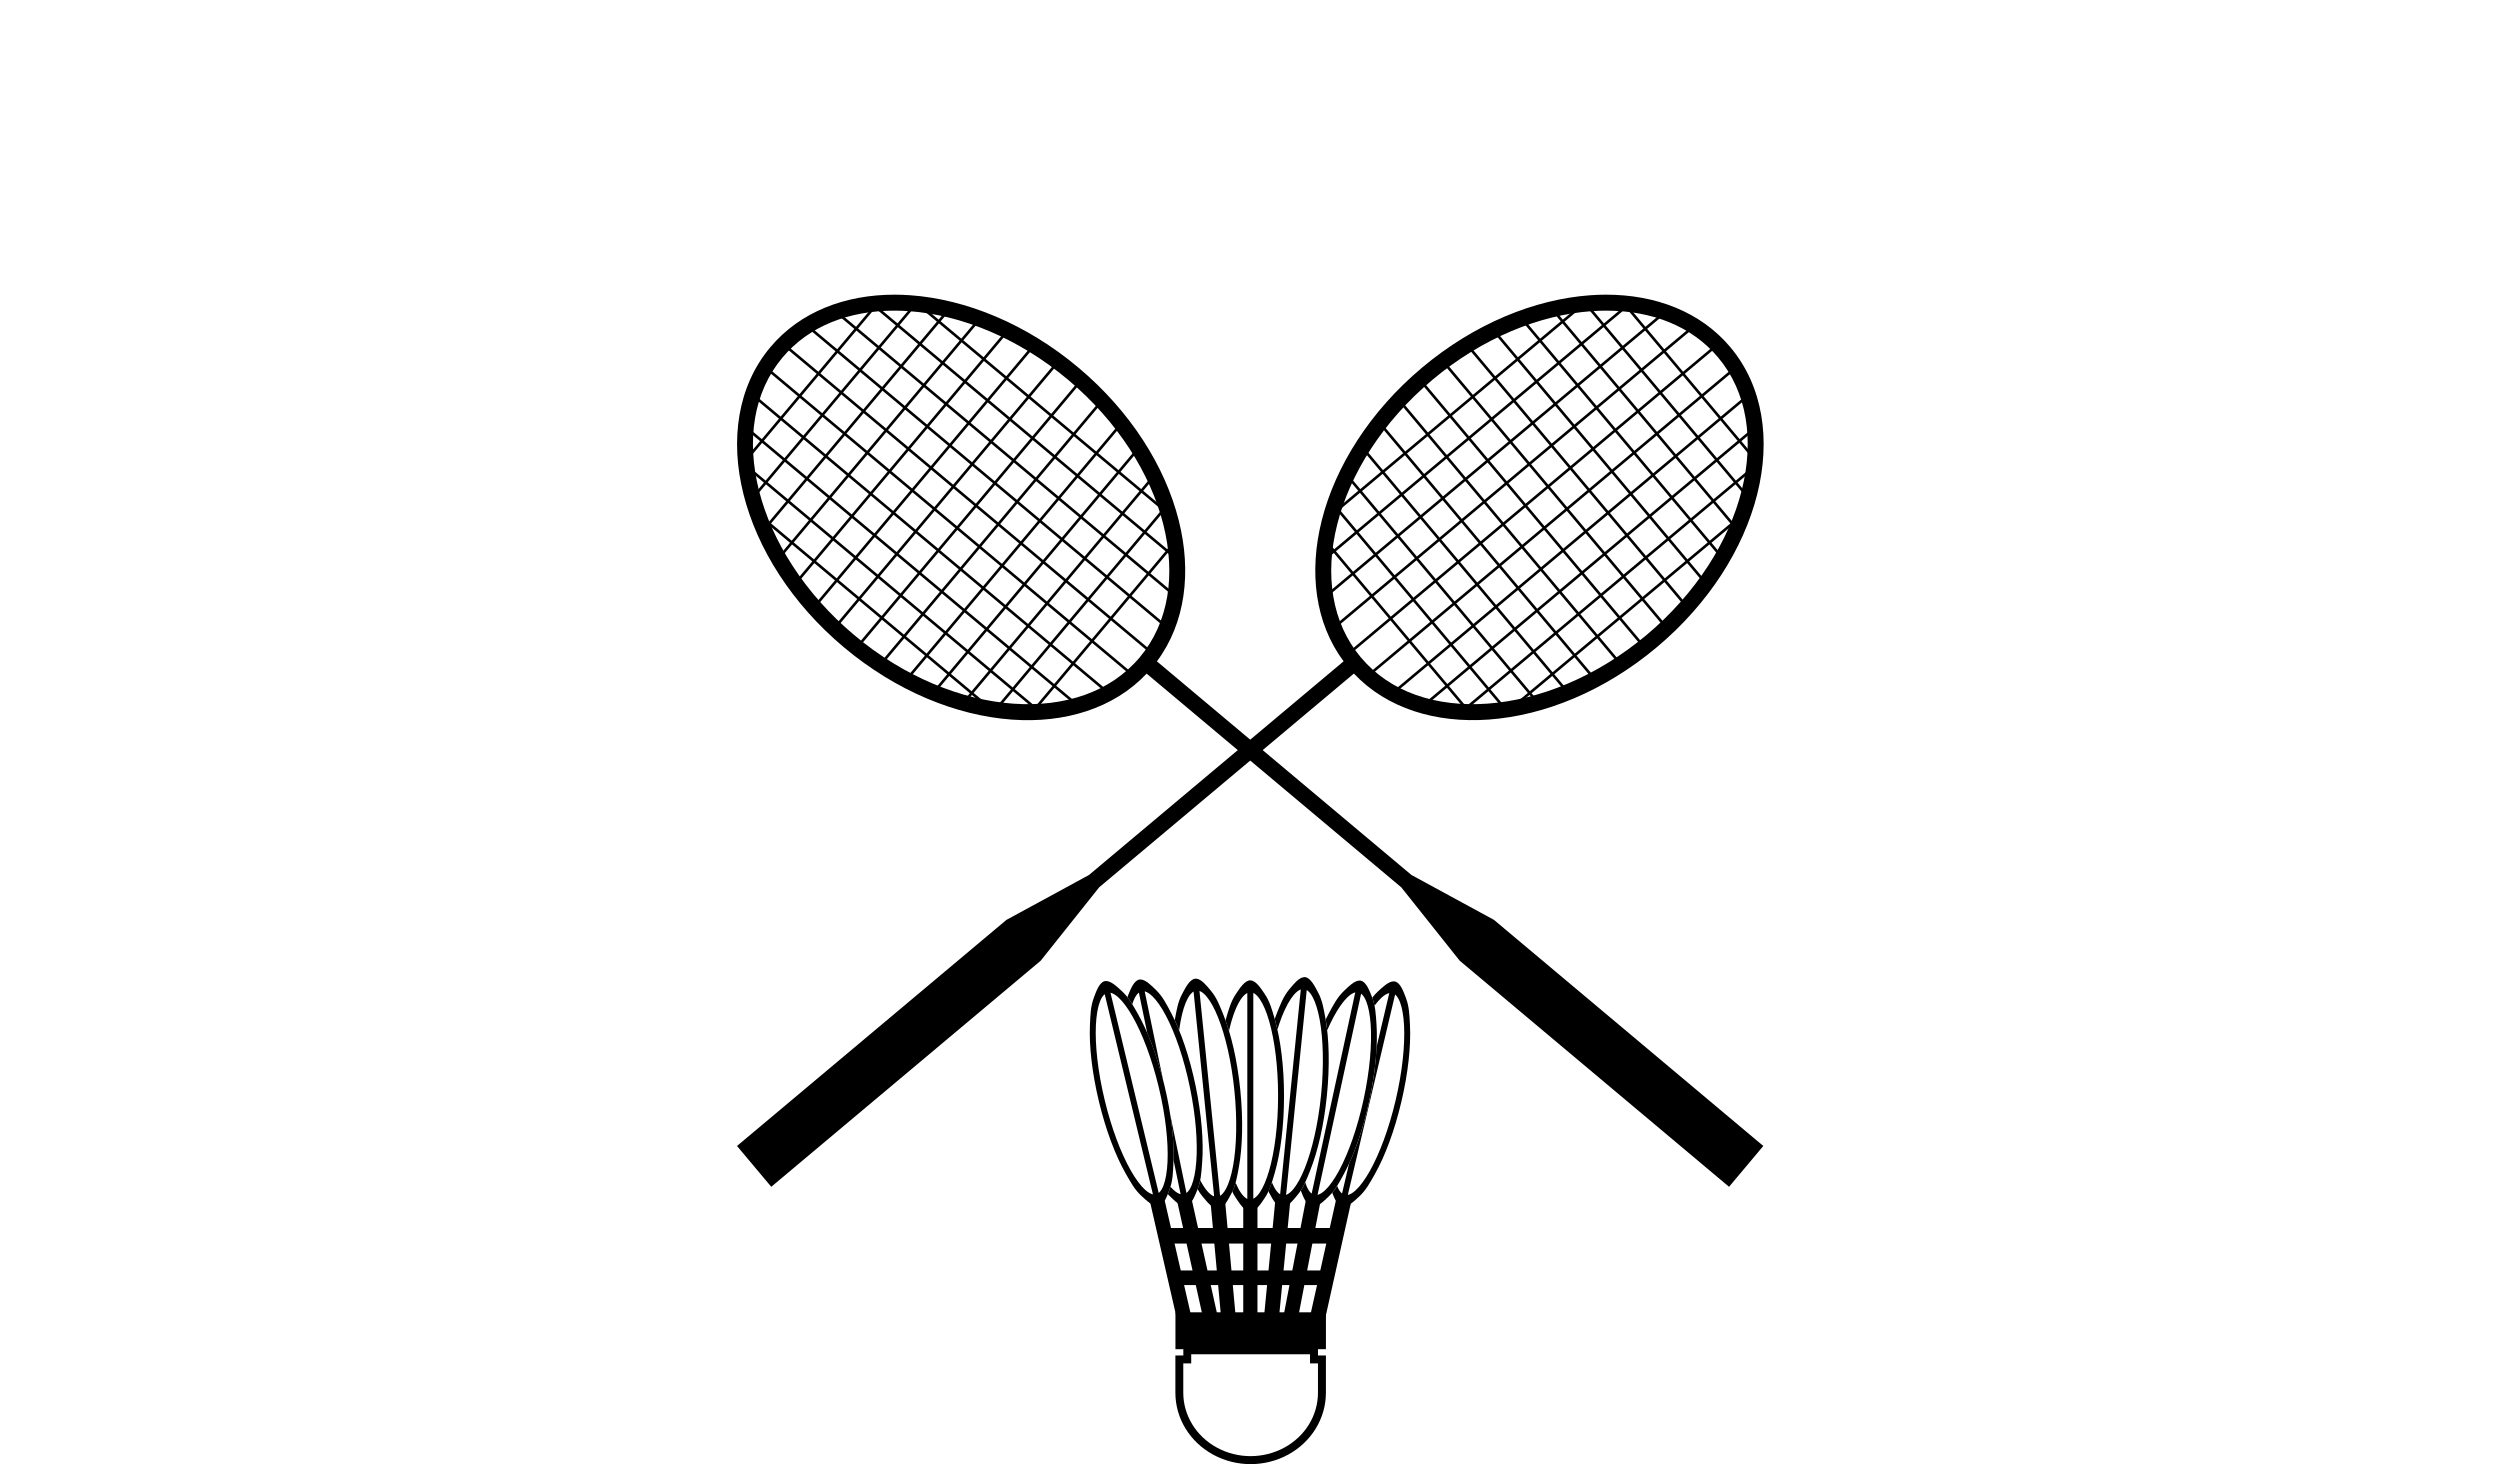 <?xml version="1.0" encoding="UTF-8" standalone="no"?>
<!-- Created with Inkscape (http://www.inkscape.org/) -->

<svg
   xmlns:dc="http://purl.org/dc/elements/1.1/"
   xmlns:cc="http://creativecommons.org/ns#"
   xmlns:rdf="http://www.w3.org/1999/02/22-rdf-syntax-ns#"
   xmlns:svg="http://www.w3.org/2000/svg"
   xmlns="http://www.w3.org/2000/svg"
   xmlns:sodipodi="http://sodipodi.sourceforge.net/DTD/sodipodi-0.dtd"
   xmlns:inkscape="http://www.inkscape.org/namespaces/inkscape"
   width="16.969mm"
   height="9.938mm"
   viewBox="0 0 60.125 35.213"
   id="svg3418"
   version="1.1"
   inkscape:version="0.91 r"
   sodipodi:docname="test.svg">
  <defs
     id="defs3420" />
  <sodipodi:namedview
     id="base"
     pagecolor="#ffffff"
     bordercolor="#666666"
     borderopacity="1.0"
     inkscape:pageopacity="0.0"
     inkscape:pageshadow="2"
     inkscape:zoom="11.313708"
     inkscape:cx="37.110853"
     inkscape:cy="25.555981"
     inkscape:document-units="px"
     inkscape:current-layer="layer1"
     showgrid="false"
     fit-margin-top="2"
     fit-margin-left="5"
     fit-margin-right="5"
     fit-margin-bottom="0"
     inkscape:window-width="1920"
     inkscape:window-height="1028"
     inkscape:window-x="0"
     inkscape:window-y="0"
     inkscape:window-maximized="1"
     showborder="true" />
  <g
     inkscape:label="Layer 1"
     inkscape:groupmode="layer"
     id="layer1"
     transform="translate(-216.854,-749.952)">
    <path
       inkscape:connector-curvature="0"
       style="color:#000000;line-height:normal;font-family:sans-serif;text-indent:0;text-align:start;text-decoration:none;text-decoration-line:none;text-decoration-style:solid;text-decoration-color:#000000;text-transform:none;block-progression:tb;white-space:normal;overflow:visible;isolation:auto;mix-blend-mode:normal;solid-color:#000000"
       d="m 238.376,757.039 c -1.193,-0.002 -2.279,0.409 -2.996,1.264 -0.791,0.943 -0.972,2.235 -0.645,3.537 0.327,1.302 1.158,2.625 2.414,3.679 1.255,1.054 2.703,1.643 4.041,1.74 1.268,0.091 2.448,-0.266 3.241,-1.106 l 6.123,5.139 0.247,-0.295 -6.123,-5.139 c 0.689,-0.927 0.836,-2.152 0.526,-3.386 -0.327,-1.302 -1.159,-2.625 -2.414,-3.679 -1.255,-1.054 -2.703,-1.643 -4.041,-1.74 -0.126,-0.009 -0.25,-0.014 -0.374,-0.014 z m -4e-4,0.384 c 0.114,3e-4 0.23,0.005 0.346,0.013 1.246,0.09 2.624,0.645 3.821,1.651 1.198,1.006 1.984,2.267 2.289,3.478 0.305,1.212 0.132,2.363 -0.567,3.196 -0.699,0.833 -1.802,1.203 -3.048,1.114 -1.246,-0.09 -2.624,-0.645 -3.821,-1.651 -1.198,-1.006 -1.984,-2.267 -2.289,-3.478 -0.305,-1.212 -0.132,-2.363 0.567,-3.196 0.633,-0.755 1.598,-1.129 2.701,-1.127 z m 12.425,13.573 -0.247,0.295 1.406,1.766 0,10e-5 6.478,5.438 0.824,-0.982 -6.478,-5.438 -1.983,-1.079 z"
       white-space="normal"
       overflow="visible"
       id="path4" />
    <g
       transform="matrix(0.05,0,0,0.05,213.009,741.927)"
       style="fill:none;stroke:#000000;stroke-width:0.5"
       id="g6">
      <path
         style="stroke-width:1.282"
         inkscape:connector-curvature="0"
         d="M 630.335,474.037 455.438,327.487 M 639.4,463.234 464.5,316.684 M 640.61,445.836 479.455,310.83 M 639.86,426.786 498.333,308.276 M 637.15,406.083 519.17,307.375 M 621.27,484.838 446.373,338.288 M 612.207,495.64 437.31,349.09 M 597.254,501.494 436.1,366.49 M 574.45,500.75 436.847,385.54 m 118.728,117.762 -117.98,-98.708 m 200.655,-0.936 -81.266,96.85 M 624.263,376.454 527.546,491.716 M 608.08,351.864 500.24,480.384 M 585.183,335.278 479.403,461.343 M 560.387,320.954 460.89,439.53 M 533.362,309.286 445.4,414.116 m 52.378,-106.296 -60.667,72.3 M 631.77,389.644 540.512,498.4 M 641.97,421.36 572.755,503.85 M 615.41,365.264 514.47,485.56 M 596.426,344.016 489.41,471.553 M 573.825,327.076 468.56,452.526 M 547.277,314.84 452.723,427.524 m 64.71,-120.992 -77.353,92.185"
         id="path8" />
    </g>
    <path
       inkscape:connector-curvature="0"
       style="color:#000000;line-height:normal;font-family:sans-serif;text-indent:0;text-align:start;text-decoration:none;text-decoration-line:none;text-decoration-style:solid;text-decoration-color:#000000;text-transform:none;block-progression:tb;white-space:normal;overflow:visible;isolation:auto;mix-blend-mode:normal;solid-color:#000000"
       d="m 244.277,773.508 c -0.008,2e-4 -0.017,10e-4 -0.025,0.003 -0.133,0.028 -0.212,0.244 -0.273,0.392 -0.004,0.01 -0.007,0.02 -0.011,0.031 0.042,0.054 0.081,0.11 0.118,0.171 0.011,-0.036 0.022,-0.07 0.035,-0.1 0.037,-0.089 0.08,-0.148 0.123,-0.181 l 0.201,0.973 c 0.142,0.328 0.273,0.713 0.381,1.132 l -0.442,-2.134 c 0.054,0.013 0.115,0.05 0.185,0.117 0.104,0.101 0.218,0.263 0.328,0.473 0.221,0.419 0.431,1.025 0.573,1.714 0.143,0.688 0.191,1.328 0.154,1.8 -0.018,0.236 -0.058,0.43 -0.113,0.564 -0.037,0.089 -0.079,0.148 -0.123,0.181 l -0.389,-1.877 c 0.062,0.402 0.088,0.771 0.078,1.082 l 0.171,0.824 c -0.054,-0.013 -0.115,-0.05 -0.185,-0.117 -0.019,-0.018 -0.039,-0.04 -0.059,-0.063 -0.007,0.021 -0.013,0.042 -0.021,0.063 -0.013,0.035 -0.027,0.074 -0.043,0.114 0.011,0.012 0.022,0.023 0.033,0.035 0.114,0.111 0.273,0.278 0.406,0.251 0.133,-0.028 0.212,-0.244 0.273,-0.392 0.084,-0.205 0.096,-0.409 0.114,-0.655 0.038,-0.491 -0.012,-1.141 -0.157,-1.84 -0.145,-0.699 -0.357,-1.315 -0.587,-1.751 -0.115,-0.218 -0.206,-0.401 -0.365,-0.555 -0.107,-0.104 -0.254,-0.258 -0.381,-0.254 z"
       white-space="normal"
       overflow="visible"
       id="path12" />
    <path
       inkscape:connector-curvature="0"
       style="fill:none;stroke:#000000;stroke-width:0.342"
       d="m 246.925,781.599 2e-4,-2.659"
       id="path24" />
    <path
       inkscape:connector-curvature="0"
       style="fill:none;stroke:#000000;stroke-width:0.36"
       d="m 247.43,781.665 0.275,-2.831"
       id="path26" />
    <path
       inkscape:connector-curvature="0"
       style="fill:none;stroke:#000000;stroke-width:0.351"
       d="m 247.9,781.61 0.529,-2.743"
       id="path28" />
    <g
       transform="matrix(0.05,0,0,0.05,213.009,741.927)"
       id="g78">
      <path
         inkscape:connector-curvature="0"
         style="color:#000000;line-height:normal;font-family:sans-serif;text-indent:0;text-align:start;text-decoration:none;text-decoration-line:none;text-decoration-style:solid;text-decoration-color:#000000;text-transform:none;block-progression:tb;white-space:normal;overflow:visible;isolation:auto;mix-blend-mode:normal;solid-color:#000000"
         d="m 849.274,302.237 c -2.47,0.004 -4.964,0.097 -7.475,0.277 -26.78,1.925 -55.73,13.712 -80.852,34.79 -25.12,21.08 -41.758,47.547 -48.303,73.583 -6.203,24.676 -3.263,49.166 10.53,67.713 l -122.5,102.79 4.945,5.892 122.5,-102.79 c 15.872,16.8 39.478,23.948 64.85,22.124 26.78,-1.925 55.734,-13.712 80.855,-34.79 25.12,-21.08 41.755,-47.546 48.3,-73.583 6.546,-26.037 2.916,-51.876 -12.91,-70.736 -14.342,-17.093 -36.064,-25.312 -59.94,-25.27 z m 0.008,7.684 c 22.06,-0.06 41.374,7.432 54.043,22.53 13.98,16.66 17.438,39.683 11.345,63.918 -6.092,24.235 -21.82,49.454 -45.79,69.566 -23.968,20.113 -51.535,31.222 -76.46,33.014 -24.924,1.792 -46.997,-5.61 -60.976,-22.272 -13.98,-16.66 -17.437,-39.68 -11.344,-63.914 6.092,-24.235 21.822,-49.453 45.79,-69.566 23.97,-20.113 51.537,-31.222 76.462,-33.014 2.337,-0.168 4.647,-0.255 6.93,-0.26 z m -248.608,271.469 -39.672,21.576 -0.002,0 -129.605,108.754 16.476,19.636 129.61,-108.752 -0.003,-0.002 28.14,-35.32 -4.943,-5.893 z"
         white-space="normal"
         overflow="visible"
         id="path80" />
      <g
         style="fill:none;stroke:#000000;stroke-width:0.5"
         id="g82">
        <path
           style="stroke-width:1.282"
           inkscape:connector-curvature="0"
           d="M 726.665,474.037 901.562,327.487 M 717.6,463.234 892.5,316.684 M 716.39,445.836 877.545,310.83 M 717.14,426.786 858.667,308.276 M 719.85,406.083 837.83,307.375 M 735.73,484.838 910.627,338.288 M 744.793,495.64 919.69,349.09 M 759.746,501.494 920.9,366.49 M 782.55,500.75 920.153,385.54 m -118.728,117.762 117.98,-98.708 m -200.655,-0.936 81.266,96.85 M 732.737,376.454 829.454,491.716 M 748.92,351.864 856.76,480.384 M 771.817,335.278 877.597,461.343 M 796.613,320.954 896.11,439.53 M 823.638,309.286 911.6,414.116 m -52.378,-106.296 60.667,72.3 M 725.23,389.644 816.488,498.4 M 715.03,421.36 784.245,503.85 M 741.59,365.264 842.53,485.56 M 760.574,344.016 867.59,471.553 M 783.175,327.076 888.441,452.526 M 809.723,314.84 904.277,427.524 m -64.71,-120.992 77.353,92.185"
           id="path84" />
      </g>
    </g>
    <path
       inkscape:connector-curvature="0"
       style="color:#000000;line-height:normal;font-family:sans-serif;text-indent:0;text-align:start;text-decoration:none;text-decoration-line:none;text-decoration-style:solid;text-decoration-color:#000000;text-transform:none;block-progression:tb;white-space:normal;overflow:visible;isolation:auto;mix-blend-mode:normal;solid-color:#000000"
       d="m 245.313,782.332 0,0.22 -0.191,0 0,0.899 1e-4,0 c 5e-4,0.614 0.348,1.18 0.907,1.485 0.559,0.305 1.246,0.305 1.806,0 0.559,-0.305 0.906,-0.871 0.907,-1.485 l 1.5e-4,0 0,-0.899 -0.191,0 0,-0.22 -3.239,0 z m 0.191,0.191 2.856,0 0,0.219 0.191,0 0,0.708 c -5e-4,0.542 -0.306,1.044 -0.808,1.317 -0.502,0.274 -1.122,0.274 -1.623,0 -0.501,-0.273 -0.807,-0.775 -0.808,-1.317 l 0,-0.613 -1.5e-4,0 0,-0.095 0.191,0 0,-0.219 z m -2.084,-8.973 c -0.132,0.032 -0.204,0.251 -0.26,0.4 -0.078,0.207 -0.082,0.412 -0.093,0.658 -0.022,0.492 0.049,1.14 0.216,1.834 0.167,0.694 0.399,1.303 0.643,1.732 0.122,0.214 0.219,0.394 0.383,0.543 0.117,0.107 0.282,0.27 0.414,0.238 0.132,-0.032 0.204,-0.251 0.26,-0.4 0.078,-0.207 0.082,-0.412 0.093,-0.658 0.022,-0.492 -0.049,-1.14 -0.216,-1.834 -0.167,-0.694 -0.399,-1.303 -0.643,-1.732 -0.122,-0.214 -0.219,-0.394 -0.383,-0.543 -0.118,-0.107 -0.282,-0.27 -0.414,-0.238 z m 0.002,0.312 1.16,4.815 c -0.054,-0.011 -0.117,-0.046 -0.189,-0.111 -0.107,-0.097 -0.226,-0.256 -0.343,-0.462 -0.234,-0.412 -0.464,-1.011 -0.628,-1.694 -0.165,-0.683 -0.233,-1.321 -0.212,-1.795 0.011,-0.236 0.044,-0.432 0.095,-0.568 0.034,-0.091 0.074,-0.15 0.117,-0.185 z m 0.139,-0.034 c 0.054,0.011 0.117,0.046 0.189,0.111 0.107,0.097 0.226,0.256 0.343,0.462 0.234,0.411 0.463,1.011 0.628,1.694 0.165,0.683 0.233,1.322 0.212,1.795 -0.011,0.236 -0.044,0.432 -0.095,0.568 -0.034,0.091 -0.075,0.15 -0.117,0.185 z"
       white-space="normal"
       overflow="visible"
       id="path10" />
    <path
       inkscape:connector-curvature="0"
       style="color:#000000;line-height:normal;font-family:sans-serif;text-indent:0;text-align:start;text-decoration:none;text-decoration-line:none;text-decoration-style:solid;text-decoration-color:#000000;text-transform:none;block-progression:tb;white-space:normal;overflow:visible;isolation:auto;mix-blend-mode:normal;solid-color:#000000"
       d="m 245.625,773.489 c -0.008,-5e-4 -0.017,-5e-4 -0.025,2.5e-4 -0.135,0.014 -0.237,0.221 -0.312,0.361 -0.105,0.194 -0.137,0.395 -0.181,0.635 0.036,0.077 0.072,0.161 0.107,0.247 0.01,-0.076 0.02,-0.149 0.033,-0.217 0.043,-0.233 0.102,-0.422 0.171,-0.549 0.046,-0.085 0.094,-0.139 0.141,-0.168 l 0.495,4.928 c -0.052,-0.019 -0.11,-0.062 -0.172,-0.136 -0.054,-0.064 -0.109,-0.15 -0.163,-0.253 -0.015,0.073 -0.034,0.144 -0.063,0.215 0.035,0.062 0.074,0.121 0.121,0.177 0.102,0.122 0.243,0.305 0.378,0.292 0.135,-0.014 0.237,-0.221 0.312,-0.361 0.105,-0.195 0.137,-0.397 0.182,-0.639 0.088,-0.485 0.106,-1.136 0.035,-1.847 -0.071,-0.711 -0.219,-1.345 -0.402,-1.803 -0.092,-0.229 -0.163,-0.42 -0.305,-0.59 -0.096,-0.115 -0.226,-0.282 -0.353,-0.292 z m 0.076,0.295 c 0.052,0.019 0.11,0.062 0.172,0.136 0.093,0.111 0.189,0.284 0.277,0.504 0.176,0.44 0.322,1.065 0.392,1.764 0.07,0.699 0.052,1.341 -0.033,1.807 -0.043,0.233 -0.102,0.422 -0.171,0.549 -0.046,0.085 -0.094,0.139 -0.141,0.168 z m 4.68,-0.23 c -0.127,-0.007 -0.278,0.142 -0.388,0.243 -0.051,0.047 -0.095,0.097 -0.136,0.15 0.024,0.063 0.042,0.127 0.055,0.191 0.057,-0.077 0.113,-0.141 0.166,-0.19 0.071,-0.066 0.134,-0.101 0.188,-0.112 l -0.304,1.289 c -0.018,0.391 -0.075,0.834 -0.176,1.301 -0.126,0.58 -0.298,1.1 -0.486,1.508 l -0.17,0.722 c -0.043,-0.034 -0.083,-0.093 -0.117,-0.182 -0.036,0.058 -0.075,0.112 -0.119,0.163 0.053,0.141 0.123,0.304 0.236,0.331 0.132,0.031 0.296,-0.132 0.413,-0.24 0.163,-0.15 0.259,-0.331 0.38,-0.545 0.242,-0.429 0.471,-1.04 0.634,-1.734 0.164,-0.695 0.232,-1.343 0.207,-1.835 -0.012,-0.246 -0.018,-0.451 -0.096,-0.657 -0.057,-0.149 -0.13,-0.368 -0.262,-0.399 -0.008,-0.002 -0.017,-0.003 -0.025,-0.004 z m 0.025,0.316 c 0.043,0.035 0.084,0.094 0.118,0.185 0.052,0.135 0.086,0.331 0.098,0.567 0.023,0.473 -0.042,1.111 -0.204,1.796 -0.161,0.684 -0.388,1.285 -0.62,1.698 -0.116,0.206 -0.234,0.365 -0.341,0.463 -0.071,0.066 -0.134,0.101 -0.188,0.112 z"
       white-space="normal"
       overflow="visible"
       id="path14" />
    <path
       inkscape:connector-curvature="0"
       style="color:#000000;line-height:normal;font-family:sans-serif;text-indent:0;text-align:start;text-decoration:none;text-decoration-line:none;text-decoration-style:solid;text-decoration-color:#000000;text-transform:none;block-progression:tb;white-space:normal;overflow:visible;isolation:auto;mix-blend-mode:normal;solid-color:#000000"
       d="m 246.925,773.529 c -0.136,0 -0.258,0.196 -0.347,0.328 -0.124,0.183 -0.176,0.381 -0.245,0.618 -0.002,0.006 -0.004,0.014 -0.005,0.02 0.029,0.08 0.057,0.163 0.084,0.252 0.018,-0.081 0.037,-0.16 0.058,-0.232 0.066,-0.228 0.144,-0.41 0.225,-0.529 0.055,-0.08 0.108,-0.129 0.157,-0.152 l 0,4.953 c -0.05,-0.024 -0.103,-0.072 -0.157,-0.152 -0.043,-0.063 -0.085,-0.144 -0.125,-0.239 -0.021,0.074 -0.046,0.146 -0.079,0.216 0.025,0.052 0.053,0.102 0.086,0.151 0.089,0.132 0.211,0.328 0.347,0.328 0.135,0 0.258,-0.196 0.347,-0.328 0.124,-0.183 0.176,-0.381 0.245,-0.618 0.136,-0.473 0.219,-1.12 0.219,-1.834 0,-0.714 -0.083,-1.36 -0.219,-1.834 -0.068,-0.237 -0.12,-0.434 -0.245,-0.618 -0.089,-0.132 -0.211,-0.328 -0.347,-0.328 z m 0.071,0.303 c 0.05,0.024 0.103,0.072 0.157,0.152 0.082,0.12 0.16,0.302 0.225,0.529 0.131,0.455 0.214,1.091 0.214,1.794 0,0.703 -0.083,1.339 -0.214,1.794 -0.066,0.228 -0.144,0.409 -0.225,0.529 -0.055,0.08 -0.108,0.129 -0.157,0.152 z"
       white-space="normal"
       overflow="visible"
       id="path16" />
    <path
       inkscape:connector-curvature="0"
       style="color:#000000;line-height:normal;font-family:sans-serif;text-indent:0;text-align:start;text-decoration:none;text-decoration-line:none;text-decoration-style:solid;text-decoration-color:#000000;text-transform:none;block-progression:tb;white-space:normal;overflow:visible;isolation:auto;mix-blend-mode:normal;solid-color:#000000"
       d="m 248.215,773.453 c -0.127,0.009 -0.257,0.177 -0.353,0.292 -0.142,0.17 -0.214,0.361 -0.305,0.59 -0.016,0.039 -0.031,0.081 -0.046,0.123 l 0.005,0.017 c 0.021,0.074 0.041,0.155 0.06,0.238 0.036,-0.116 0.074,-0.226 0.113,-0.325 0.088,-0.22 0.184,-0.393 0.277,-0.504 0.062,-0.074 0.12,-0.117 0.172,-0.136 l -0.497,4.928 c -0.047,-0.029 -0.095,-0.083 -0.141,-0.168 -0.02,-0.036 -0.038,-0.078 -0.057,-0.124 -0.025,0.076 -0.051,0.148 -0.084,0.218 0.004,0.007 0.007,0.014 0.01,0.021 0.075,0.14 0.177,0.348 0.312,0.361 0.135,0.013 0.276,-0.17 0.378,-0.292 0.142,-0.17 0.214,-0.362 0.305,-0.59 0.183,-0.458 0.331,-1.092 0.402,-1.803 0.071,-0.71 0.054,-1.362 -0.034,-1.847 -0.044,-0.242 -0.076,-0.444 -0.182,-0.639 -0.075,-0.14 -0.177,-0.348 -0.312,-0.361 -0.008,-10e-4 -0.017,-10e-4 -0.025,-4e-4 z m 0.066,0.309 c 0.047,0.029 0.095,0.082 0.141,0.168 0.069,0.127 0.129,0.316 0.171,0.549 0.085,0.466 0.103,1.107 0.033,1.807 -0.07,0.699 -0.217,1.325 -0.393,1.764 -0.088,0.22 -0.184,0.393 -0.277,0.504 -0.062,0.074 -0.12,0.117 -0.172,0.136 z"
       white-space="normal"
       overflow="visible"
       id="path18" />
    <path
       inkscape:connector-curvature="0"
       style="color:#000000;line-height:normal;font-family:sans-serif;text-indent:0;text-align:start;text-decoration:none;text-decoration-line:none;text-decoration-style:solid;text-decoration-color:#000000;text-transform:none;block-progression:tb;white-space:normal;overflow:visible;isolation:auto;mix-blend-mode:normal;solid-color:#000000"
       d="m 249.558,773.535 c -0.127,-0.005 -0.275,0.147 -0.383,0.25 -0.16,0.153 -0.253,0.335 -0.37,0.552 -0.023,0.042 -0.045,0.087 -0.068,0.133 0.015,0.082 0.026,0.169 0.037,0.26 0.051,-0.117 0.103,-0.227 0.156,-0.325 0.112,-0.208 0.227,-0.37 0.332,-0.47 0.07,-0.067 0.133,-0.103 0.186,-0.116 l -1.049,4.84 c -0.044,-0.034 -0.085,-0.093 -0.122,-0.182 -0.011,-0.027 -0.021,-0.057 -0.031,-0.089 -0.032,0.07 -0.067,0.135 -0.108,0.198 0.059,0.147 0.136,0.357 0.266,0.385 0.132,0.029 0.293,-0.137 0.408,-0.247 0.16,-0.153 0.253,-0.335 0.37,-0.552 0.234,-0.434 0.452,-1.048 0.603,-1.746 0.151,-0.698 0.207,-1.347 0.174,-1.839 -0.017,-0.246 -0.026,-0.45 -0.108,-0.656 -0.059,-0.148 -0.137,-0.365 -0.269,-0.394 -0.008,-0.002 -0.017,-0.003 -0.025,-0.003 z m 0.031,0.315 c 0.044,0.034 0.085,0.092 0.122,0.182 0.054,0.135 0.092,0.329 0.108,0.565 0.032,0.472 -0.022,1.112 -0.171,1.799 -0.149,0.687 -0.365,1.292 -0.589,1.708 -0.112,0.208 -0.227,0.37 -0.332,0.469 -0.07,0.067 -0.132,0.103 -0.186,0.116 z"
       white-space="normal"
       overflow="visible"
       id="path20" />
    <path
       inkscape:connector-curvature="0"
       style="stroke:#000000;stroke-width:0.139"
       d="m 245.193,781.583 3.48,0 0,0.748 -3.48,0 z"
       id="path22" />
    <path
       inkscape:connector-curvature="0"
       style="fill:none;stroke:#000000;stroke-width:0.366"
       d="m 248.544,781.631 0.619,-2.778"
       id="path30" />
    <path
       inkscape:connector-curvature="0"
       style="fill:none;stroke:#000000;stroke-width:0.351"
       d="m 246.398,781.637 -0.259,-2.823 m -0.803,-0.01 0.634,2.855 -0.634,-2.855 z m -0.653,0.014 0.643,2.801 -0.643,-2.801 z m 0.514,1.865 3.551,0"
       id="path32" />
    <path
       inkscape:connector-curvature="0"
       style="fill:none;stroke:#000000;stroke-width:0.374"
       d="m 244.911,779.673 4.038,0"
       id="path34" />
  </g>
</svg>
